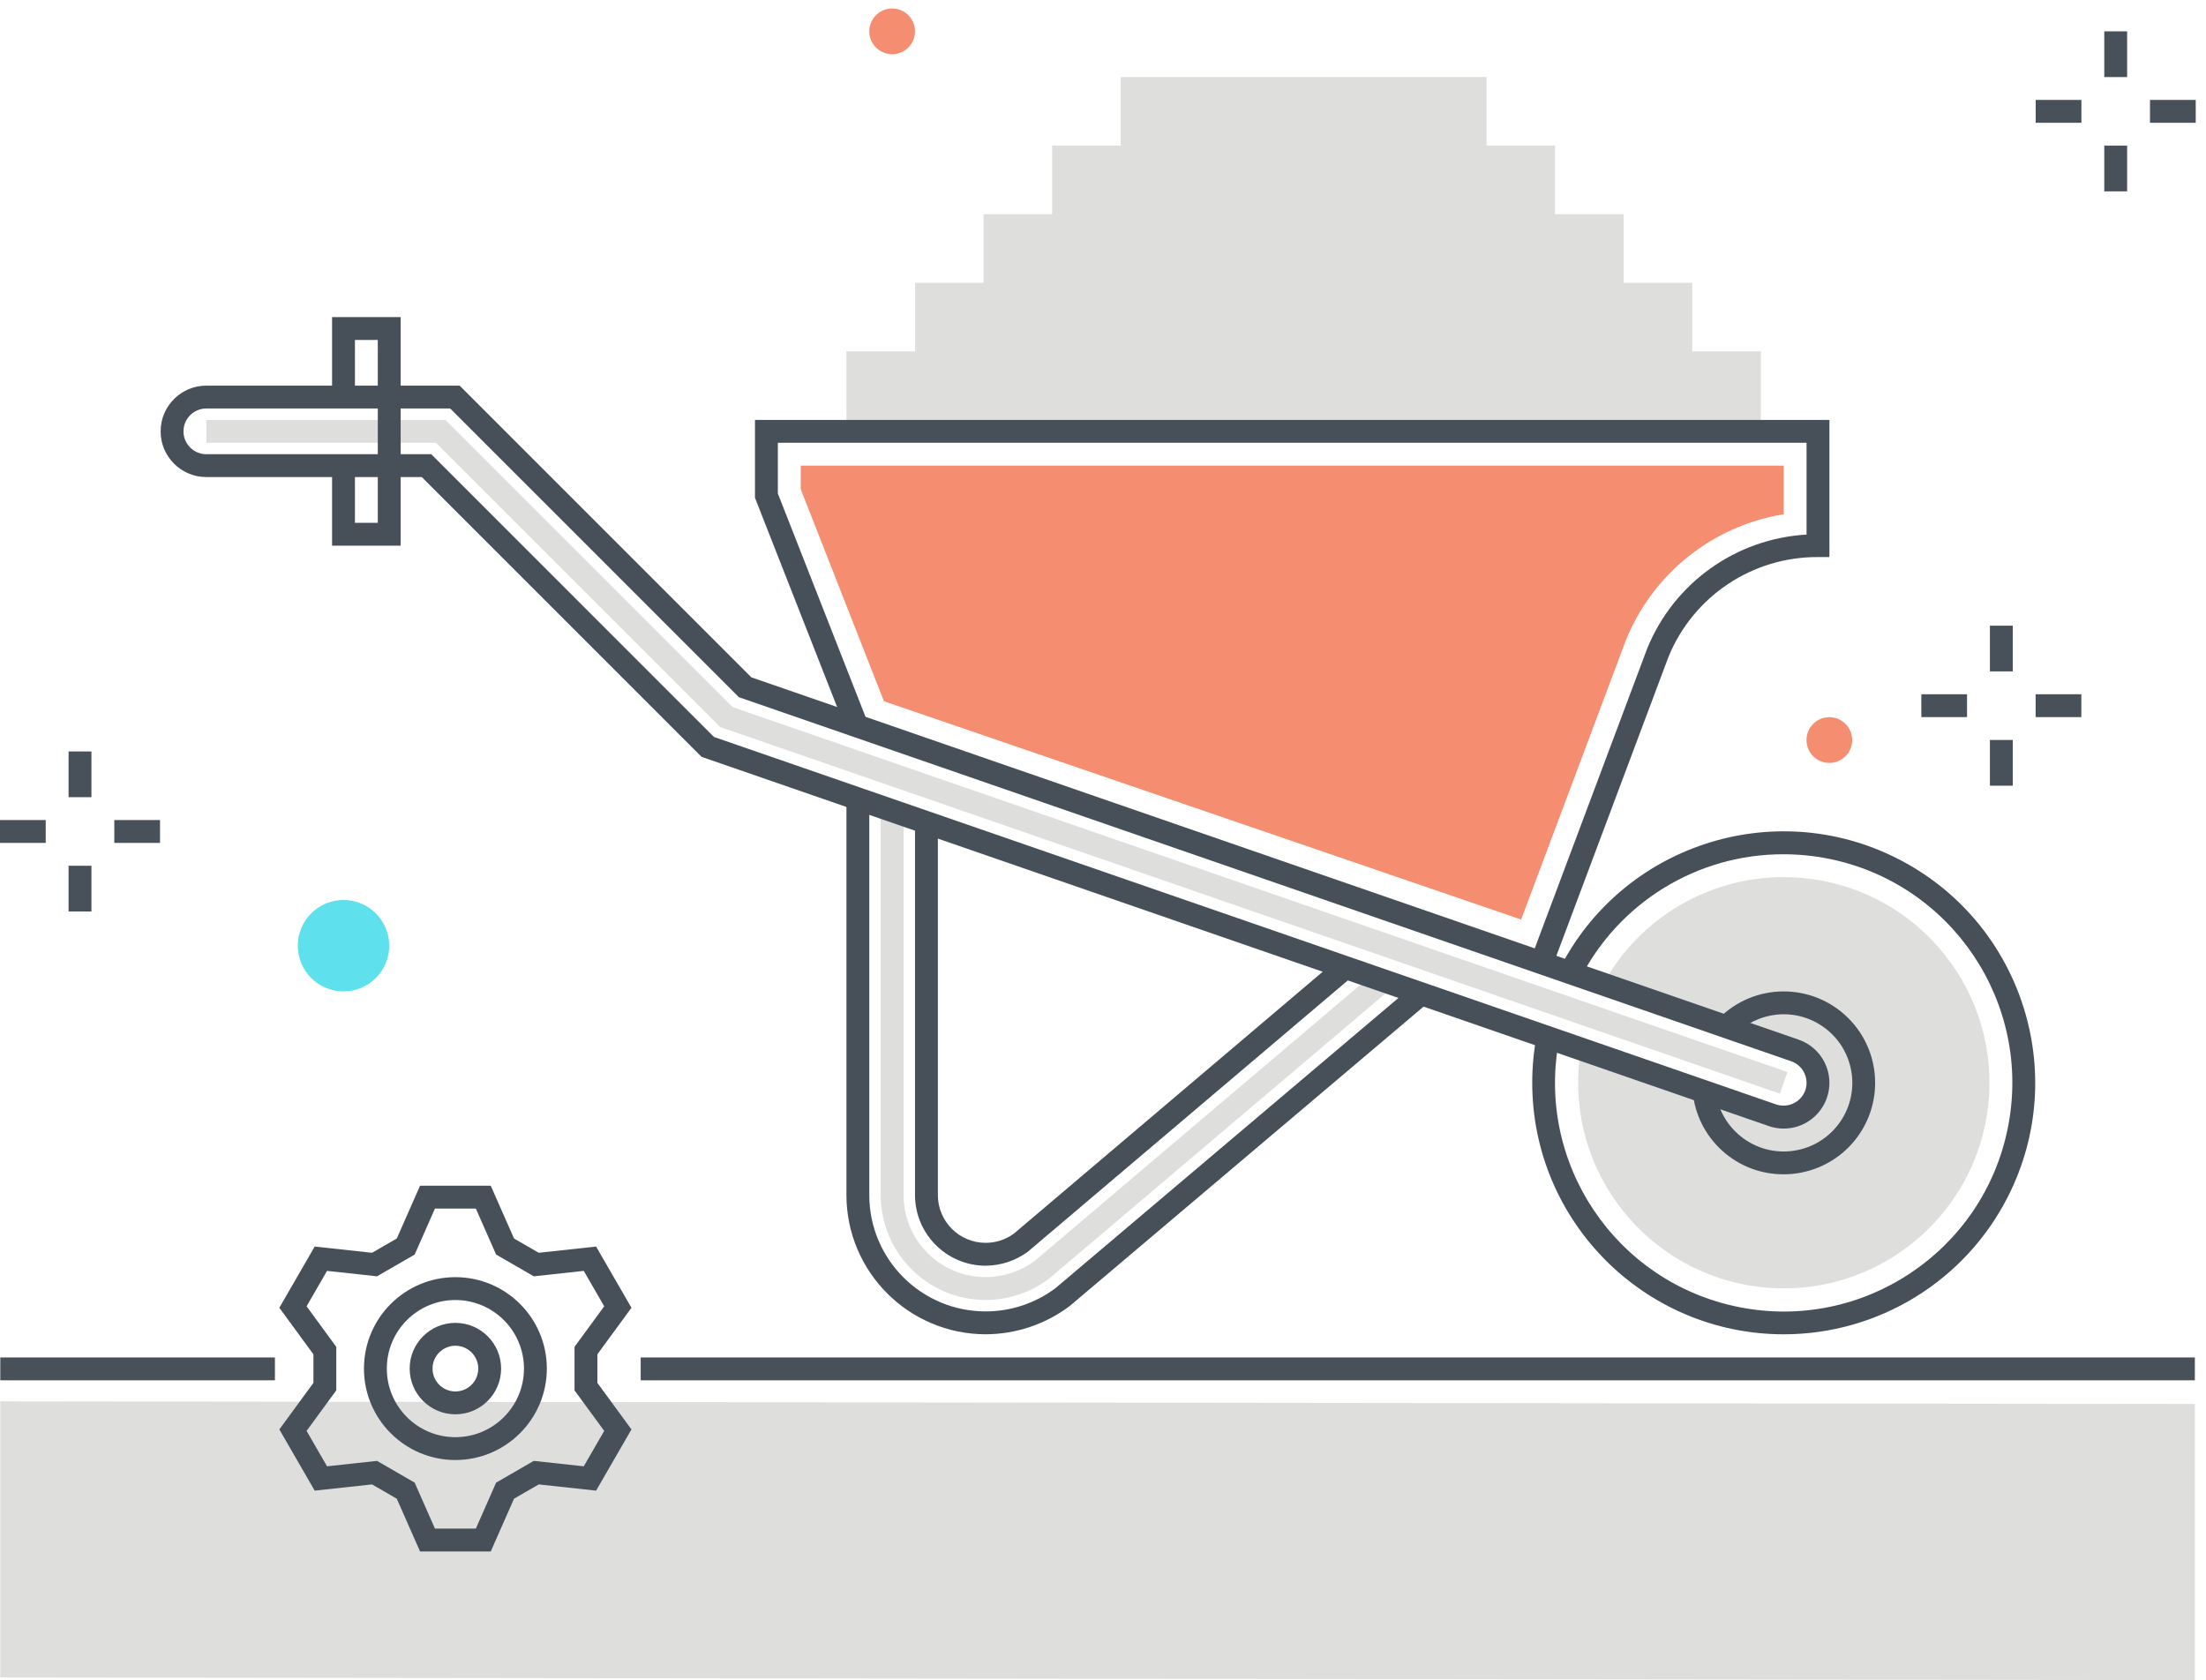 <svg xmlns="http://www.w3.org/2000/svg" width="193" height="147" viewBox="0 0 193 147">
  <g fill="none" fill-rule="evenodd">
    <polyline fill="#DEDEDD" points="148.053 30.743 148.053 24.743 142.053 24.743 142.053 18.743 136.053 18.743 136.053 12.743 130.053 12.743 130.053 6.743 98.053 6.743 98.053 12.743 92.053 12.743 92.053 18.743 86.053 18.743 86.053 24.743 80.053 24.743 80.053 30.743 74.053 30.743 74.053 37.742 154.053 37.742 154.053 30.743 148.053 30.743"/>
    <polyline fill="#DEDEDD" points="155.726 95.688 63.01 63.61 38.143 38.74 18.053 38.74 18.053 36.74 38.971 36.74 64.099 61.87 156.38 93.798 155.726 95.688"/>
    <path fill="#DEDEDD" d="M86.235,113.74 C81.166,113.734 77.059,109.627 77.053,104.558 L77.053,70.743 L79.053,70.743 L79.053,104.558 C79.053,108.524 82.269,111.74 86.235,111.74 C87.789,111.74 89.301,111.236 90.544,110.304 L120.407,84.981 L121.7,86.506 L91.79,111.867 C90.19,113.076 88.241,113.733 86.235,113.74"/>
    <path fill="#475059" d="M86.235,116.74 C79.51,116.732 74.061,111.283 74.053,104.558 L74.053,69.742 L76.053,69.742 L76.053,104.558 C76.053,110.181 80.611,114.74 86.235,114.74 C88.438,114.74 90.581,114.026 92.344,112.704 L123.407,86.417 L124.699,87.944 L93.59,114.267 C91.47,115.864 88.889,116.732 86.235,116.74"/>
    <path fill="#475059" d="M86.235 110.74C82.822 110.736 80.057 107.97 80.053 104.558L80.053 71.742 82.053 71.742 82.053 104.558C82.053 106.868 83.925 108.74 86.235 108.74 87.118 108.74 87.978 108.461 88.693 107.942L116.687 84.202 117.98 85.728 89.927 109.514C88.857 110.304 87.564 110.733 86.235 110.74M135.805 84.588L133.932 83.886 144.107 56.752C146.439 51.012 151.867 47.127 158.053 46.772L158.053 38.74 68.053 38.74 68.053 43.176 75.982 63.378 74.121 64.109 66.053 43.554 66.053 36.74 160.053 36.74 160.053 48.74 159.053 48.74C153.326 48.708 148.154 52.156 145.98 57.454L135.805 84.588"/>
    <polyline fill="#475059" points="35.053 47.743 29.053 47.743 29.053 40.743 31.053 40.743 31.053 45.743 33.053 45.743 33.053 29.743 31.053 29.743 31.053 34.743 29.053 34.743 29.053 27.743 35.053 27.743 35.053 47.743"/>
    <path fill="#DEDEDD" d="M156.053,76.743 C149.473,76.741 143.417,80.331 140.261,86.105 L157.034,91.908 C158.6,92.45 159.43,94.158 158.888,95.724 C158.346,97.29 156.638,98.12 155.072,97.578 L138.317,91.781 C136.687,101.582 143.311,110.849 153.112,112.479 C162.912,114.109 172.179,107.485 173.809,97.685 C175.44,87.884 168.816,78.617 159.015,76.987 C158.036,76.824 157.046,76.742 156.053,76.743"/>
    <path fill="#475059" d="M156.053,102.743 C151.928,102.76 148.473,99.624 148.09,95.517 L150.081,95.325 C150.402,98.625 153.336,101.039 156.635,100.718 C159.935,100.398 162.349,97.463 162.028,94.164 C161.708,90.865 158.773,88.45 155.474,88.771 C154.076,88.907 152.771,89.529 151.784,90.528 L150.36,89.122 C153.465,85.978 158.53,85.946 161.674,89.05 C164.818,92.154 164.85,97.219 161.746,100.364 C160.243,101.886 158.193,102.743 156.053,102.743"/>
    <path fill="#475059" d="M62.466,64.48 L155.399,96.633 C156.442,96.977 157.57,96.429 157.943,95.397 C158.304,94.353 157.751,93.214 156.708,92.853 L64.643,61 L39.386,35.74 L18.053,35.74 C16.949,35.74 16.053,36.635 16.053,37.74 C16.053,38.845 16.949,39.74 18.053,39.74 L37.729,39.74 L62.466,64.48 Z M156.053,98.744 C155.608,98.744 155.166,98.669 154.746,98.523 L61.377,66.219 L36.901,41.74 L18.053,41.74 C15.844,41.74 14.053,39.949 14.053,37.74 C14.053,35.531 15.844,33.74 18.053,33.74 L40.214,33.74 L65.732,59.261 L157.361,90.963 C159.449,91.686 160.556,93.965 159.833,96.052 C159.275,97.663 157.758,98.744 156.053,98.744 Z"/>
    <path fill="#F58E70" d="M77.337,61.355 L133.083,80.454 L142.234,56.05 C144.586,50.198 149.828,46.004 156.053,44.994 L156.053,40.74 L70.053,40.74 L70.053,42.797 L77.337,61.355"/>
    <path fill="#475059" d="M156.053,116.743 C143.892,116.732 134.043,106.866 134.053,94.705 C134.054,93.278 134.194,91.854 134.471,90.454 L136.433,90.842 C134.277,101.676 141.313,112.207 152.147,114.363 C162.982,116.519 173.513,109.484 175.669,98.649 C177.825,87.814 170.789,77.284 159.955,75.128 C158.67,74.872 157.363,74.743 156.053,74.743 C148.5,74.722 141.585,78.975 138.196,85.725 L136.412,84.822 C141.89,73.976 155.124,69.624 165.97,75.102 C176.817,80.58 181.169,93.814 175.691,104.66 C171.948,112.07 164.354,116.742 156.053,116.743"/>
    <polygon fill="#48515A" points="56.053 120.768 192.025 120.768 192.025 118.768 56.053 118.768"/>
    <polygon fill="#48515A" points=".025 120.768 24.053 120.768 24.053 118.768 .025 118.768"/>
    <polyline fill="#DEDEDD" points=".026 122.61 .026 146.769 192.026 147 192.026 122.841 .026 122.61"/>
    <path fill="#475059" d="M38.053,133.743 L41.631,133.743 L43.405,129.72 L46.701,127.817 L51.072,128.292 L52.861,125.194 L50.264,121.646 L50.264,117.84 L52.861,114.292 L51.072,111.194 L46.701,111.669 L43.405,109.766 L41.631,105.743 L38.053,105.743 L36.279,109.766 L32.984,111.669 L28.612,111.194 L26.823,114.292 L29.421,117.84 L29.421,121.646 L26.823,125.194 L28.612,128.292 L32.984,127.817 L36.279,129.72 L38.053,133.743 Z M42.935,135.743 L36.75,135.743 L34.713,131.125 L32.55,129.876 L27.532,130.421 L24.439,125.065 L27.421,120.992 L27.421,118.494 L24.439,114.421 L27.532,109.065 L32.55,109.61 L34.713,108.361 L36.75,103.743 L42.935,103.743 L44.972,108.361 L47.134,109.61 L52.152,109.065 L55.245,114.421 L52.264,118.494 L52.264,120.992 L55.245,125.065 L52.152,130.421 L47.134,129.876 L44.972,131.125 L42.935,135.743 Z"/>
    <path fill="#475059" d="M39.842,117.743 C38.738,117.743 37.842,118.638 37.842,119.743 C37.842,120.848 38.738,121.743 39.842,121.743 C40.947,121.743 41.842,120.848 41.842,119.743 C41.841,118.639 40.946,117.744 39.842,117.743 Z M39.842,123.743 C37.633,123.743 35.842,121.952 35.842,119.743 C35.842,117.534 37.633,115.743 39.842,115.743 C42.051,115.743 43.842,117.534 43.842,119.743 C43.84,121.951 42.05,123.74 39.842,123.743 Z"/>
    <path fill="#475059" d="M39.842,113.743 C36.529,113.743 33.842,116.429 33.842,119.743 C33.842,123.057 36.529,125.743 39.842,125.743 C43.156,125.743 45.842,123.057 45.842,119.743 C45.839,116.431 43.154,113.747 39.842,113.743 Z M39.842,127.743 C35.424,127.743 31.842,124.161 31.842,119.743 C31.842,115.325 35.424,111.743 39.842,111.743 C44.261,111.743 47.842,115.325 47.842,119.743 C47.837,124.159 44.258,127.738 39.842,127.743 Z"/>
    <polygon fill="#48515A" points="6 69.748 8 69.748 8 65.748 6 65.748"/>
    <polygon fill="#48515A" points="6 79.748 8 79.748 8 75.748 6 75.748"/>
    <polygon fill="#48515A" points="10 73.748 14 73.748 14 71.748 10 71.748"/>
    <polygon fill="#48515A" points="0 73.748 4 73.748 4 71.748 0 71.748"/>
    <polygon fill="#48515A" points="184.1 6.743 186.1 6.743 186.1 2.743 184.1 2.743"/>
    <polygon fill="#48515A" points="184.1 16.743 186.1 16.743 186.1 12.743 184.1 12.743"/>
    <polygon fill="#48515A" points="188.1 10.743 192.1 10.743 192.1 8.743 188.1 8.743"/>
    <polygon fill="#48515A" points="178.1 10.743 182.1 10.743 182.1 8.743 178.1 8.743"/>
    <polygon fill="#48515A" points="174.094 58.743 176.094 58.743 176.094 54.743 174.094 54.743"/>
    <polygon fill="#48515A" points="174.094 68.743 176.094 68.743 176.094 64.743 174.094 64.743"/>
    <polygon fill="#48515A" points="178.094 62.743 182.094 62.743 182.094 60.743 178.094 60.743"/>
    <polygon fill="#48515A" points="168.094 62.743 172.094 62.743 172.094 60.743 168.094 60.743"/>
    <path fill="#F58E70" d="M78.053.743C79.158.743 80.053 1.638 80.053 2.743 80.053 3.848 79.158 4.743 78.053 4.743 76.949 4.743 76.053 3.848 76.053 2.743 76.053 1.638 76.949.743 78.053.743M160.047 62.749C161.152 62.749 162.047 63.644 162.047 64.749 162.047 65.854 161.152 66.749 160.047 66.749 158.943 66.749 158.047 65.854 158.047 64.749 158.047 63.644 158.943 62.749 160.047 62.749"/>
    <path fill="#5FE0ED" d="M30.053,78.743 C32.262,78.743 34.053,80.534 34.053,82.743 C34.053,84.952 32.262,86.743 30.053,86.743 C27.844,86.743 26.053,84.952 26.053,82.743 C26.053,80.534 27.844,78.743 30.053,78.743"/>
  </g>
</svg>
